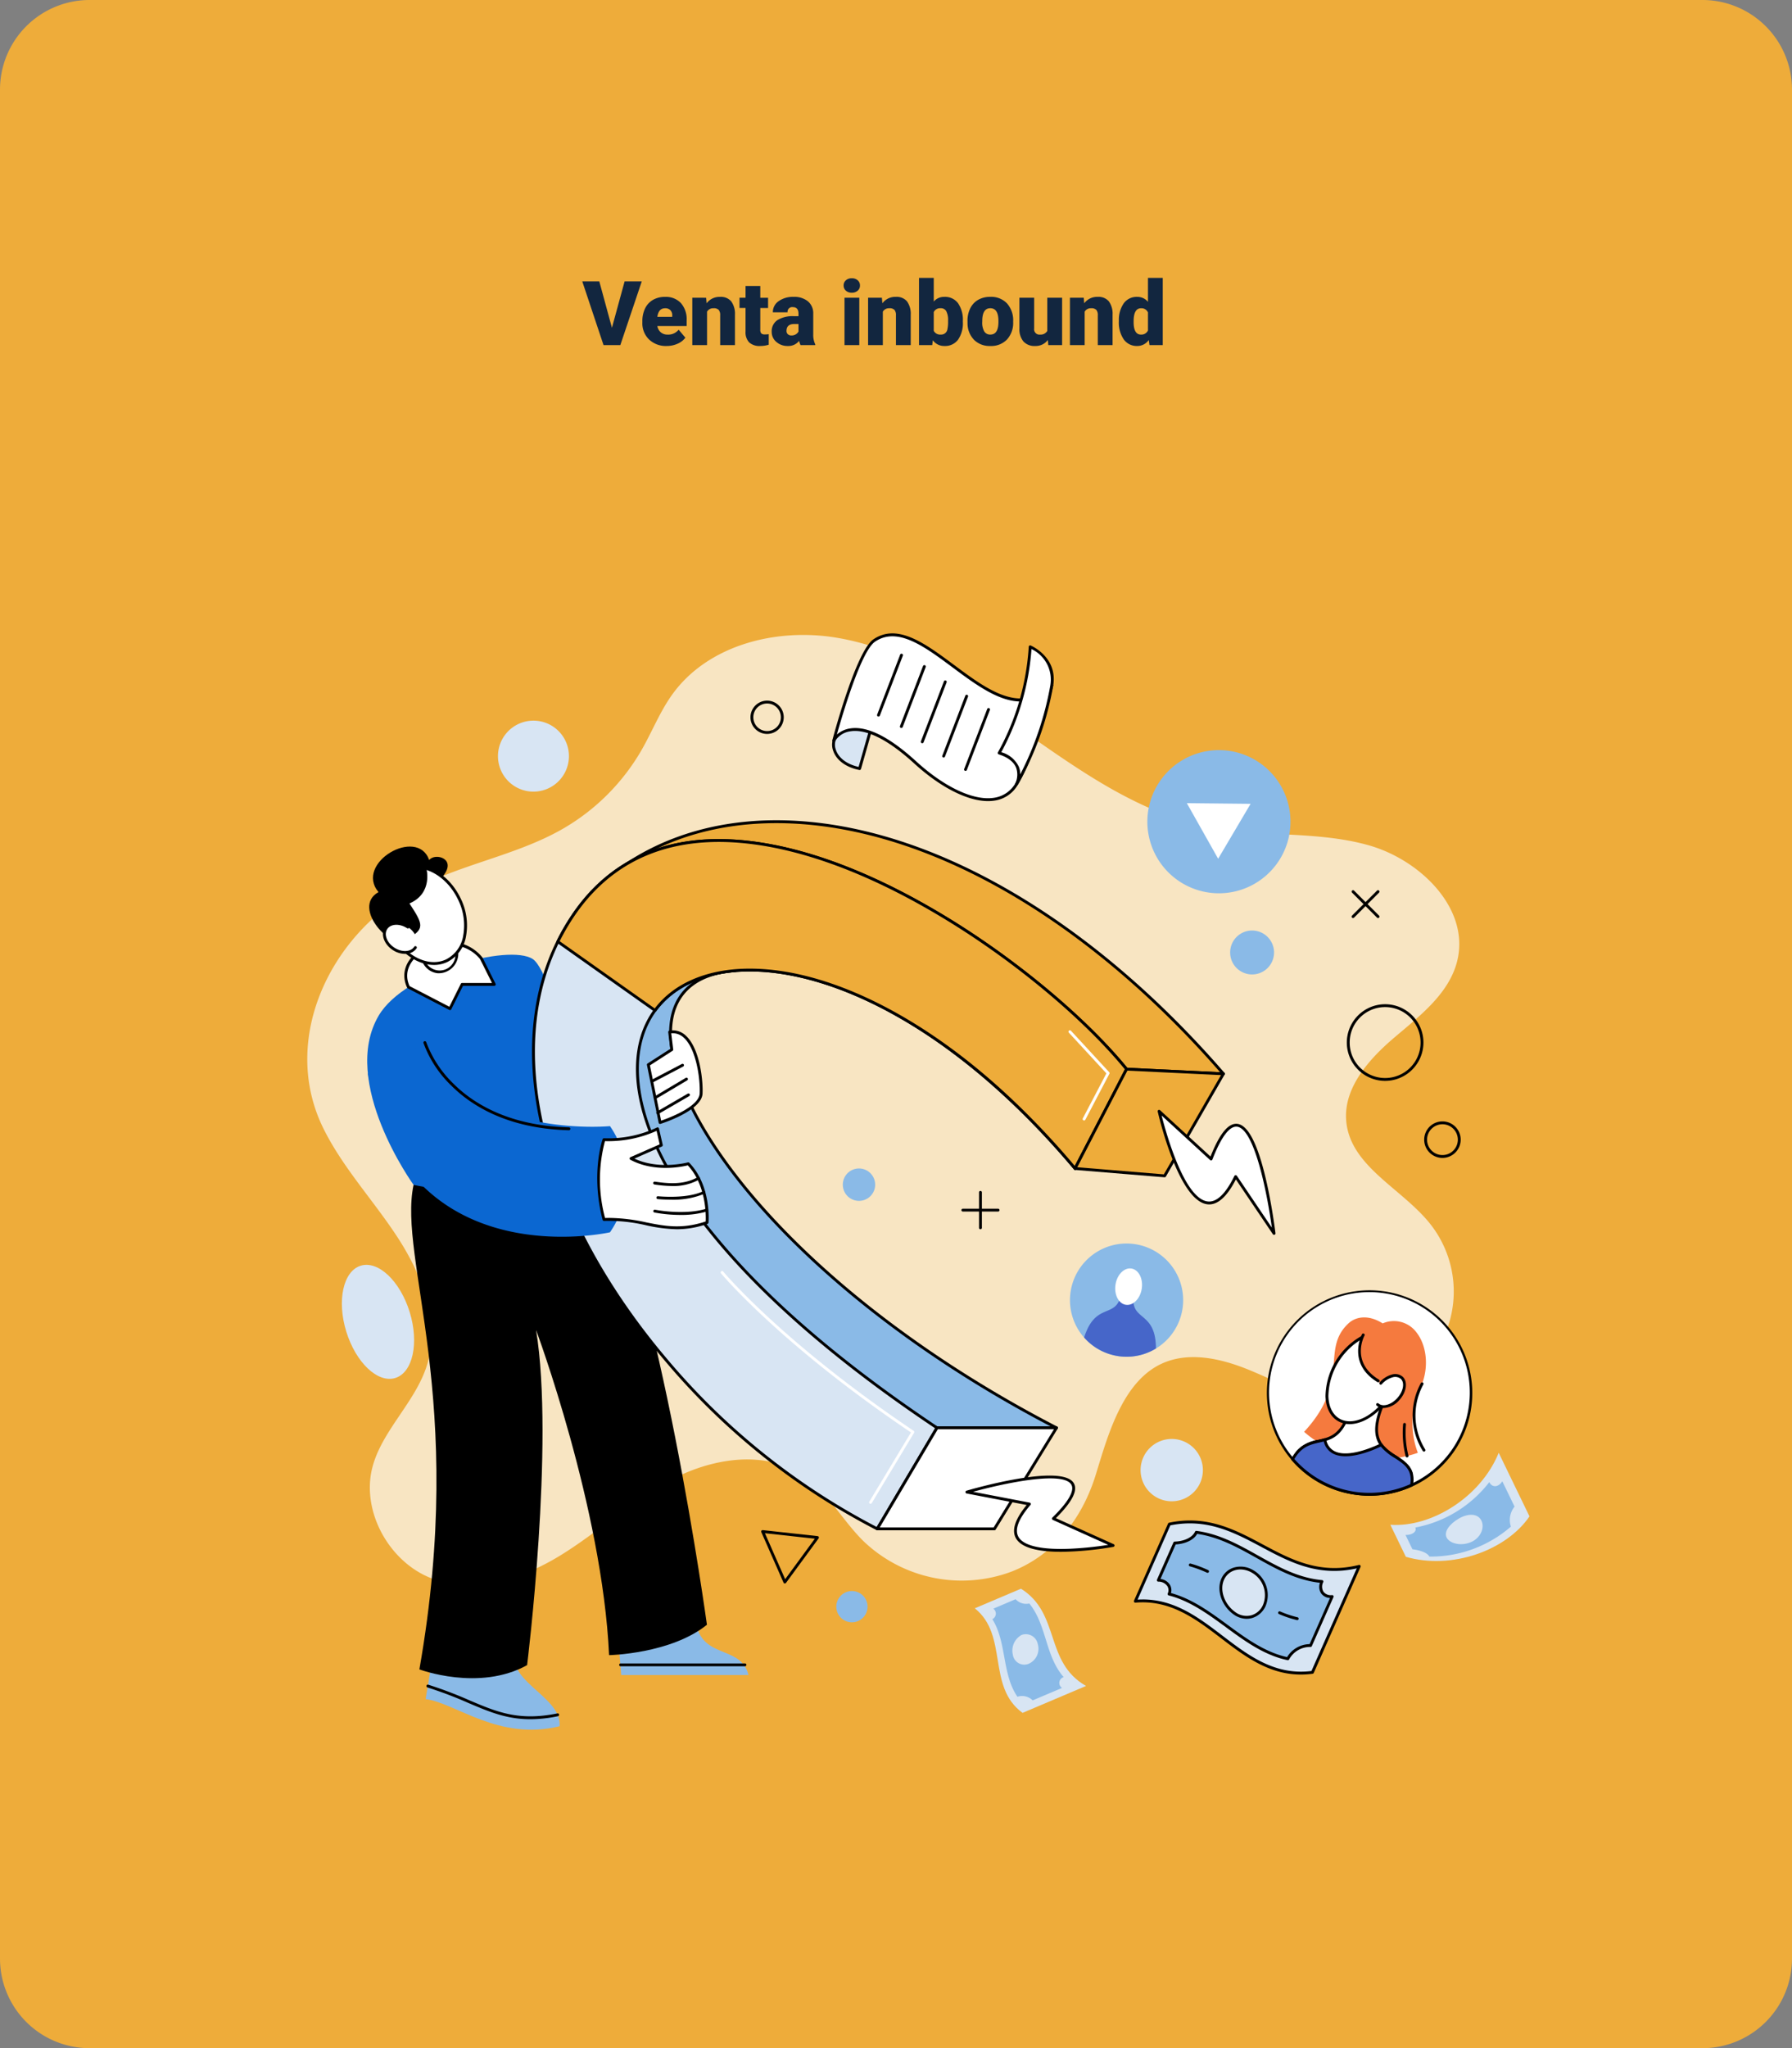 <svg xmlns="http://www.w3.org/2000/svg" xmlns:xlink="http://www.w3.org/1999/xlink" width="400" height="457" viewBox="0 0 400 457">
  <rect x="0" y="0" width="400" height="457" fill="#808080" stroke="none"/>
  <defs>
    <clipPath id="clip-path">
      <rect id="Rectángulo_59043" data-name="Rectángulo 59043" width="272.816" height="245.039" fill="none"/>
    </clipPath>
  </defs>
  <g id="Grupo_181378" data-name="Grupo 181378" transform="translate(-390 -2554)">
    <path id="Trazado_231455" data-name="Trazado 231455" d="M20,0H380a20,20,0,0,1,20,20V437a20,20,0,0,1-20,20H20A20,20,0,0,1,0,437V20A20,20,0,0,1,20,0Z" transform="translate(390 2554)" fill="#eeac3a"/>
    <path id="Trazado_231456" data-name="Trazado 231456" d="M6.592-3.867,9.424-14.219h3.828L8.467,0H4.717L-.029-14.219h3.8ZM18.818.2a5.432,5.432,0,0,1-3.936-1.45,5.008,5.008,0,0,1-1.5-3.774V-5.3a6.489,6.489,0,0,1,.6-2.861,4.395,4.395,0,0,1,1.753-1.919,5.292,5.292,0,0,1,2.734-.679A4.574,4.574,0,0,1,21.982-9.38a5.43,5.43,0,0,1,1.289,3.853v1.279H16.729a2.372,2.372,0,0,0,.771,1.4,2.3,2.3,0,0,0,1.543.508,2.958,2.958,0,0,0,2.441-1.094l1.5,1.777A4.2,4.2,0,0,1,21.245-.308,5.891,5.891,0,0,1,18.818.2Zm-.371-8.418q-1.445,0-1.719,1.914h3.32v-.254a1.63,1.63,0,0,0-.4-1.226A1.593,1.593,0,0,0,18.447-8.223Zm9.17-2.344.107,1.24a3.583,3.583,0,0,1,3.018-1.436,3.015,3.015,0,0,1,2.466.986,4.7,4.7,0,0,1,.845,2.969V0h-3.3V-6.67a1.783,1.783,0,0,0-.322-1.177,1.491,1.491,0,0,0-1.172-.376,1.569,1.569,0,0,0-1.436.762V0H24.531V-10.566Zm12.09-2.627v2.627h1.738v2.285H39.707v4.834a1.234,1.234,0,0,0,.215.83,1.152,1.152,0,0,0,.85.234,4.828,4.828,0,0,0,.82-.059V-.088A6.074,6.074,0,0,1,39.736.2a3.448,3.448,0,0,1-2.51-.8,3.282,3.282,0,0,1-.811-2.432V-8.281H35.068v-2.285h1.348v-2.627ZM48.691,0a3.716,3.716,0,0,1-.312-.947A3.06,3.06,0,0,1,45.84.2a3.749,3.749,0,0,1-2.539-.9,2.875,2.875,0,0,1-1.045-2.271,2.955,2.955,0,0,1,1.27-2.6,6.468,6.468,0,0,1,3.691-.879h1.016v-.559q0-1.462-1.26-1.462A1.03,1.03,0,0,0,45.8-7.319H42.51a2.95,2.95,0,0,1,1.3-2.487,5.479,5.479,0,0,1,3.325-.956,4.8,4.8,0,0,1,3.193.986,3.429,3.429,0,0,1,1.2,2.705v4.678a4.79,4.79,0,0,0,.449,2.227V0ZM46.631-2.148a1.836,1.836,0,0,0,1.021-.264,1.653,1.653,0,0,0,.581-.6V-4.7h-.957q-1.719,0-1.719,1.543a.942.942,0,0,0,.3.728A1.1,1.1,0,0,0,46.631-2.148ZM61.807,0h-3.3V-10.566h3.3Zm-3.5-13.3a1.482,1.482,0,0,1,.508-1.159,1.909,1.909,0,0,1,1.318-.452,1.909,1.909,0,0,1,1.318.452,1.482,1.482,0,0,1,.508,1.159,1.482,1.482,0,0,1-.508,1.159,1.909,1.909,0,0,1-1.318.452,1.909,1.909,0,0,1-1.318-.452A1.482,1.482,0,0,1,58.311-13.3Zm8.545,2.734.107,1.24a3.583,3.583,0,0,1,3.018-1.436,3.015,3.015,0,0,1,2.466.986,4.7,4.7,0,0,1,.845,2.969V0h-3.3V-6.67a1.783,1.783,0,0,0-.322-1.177A1.491,1.491,0,0,0,68.5-8.223a1.569,1.569,0,0,0-1.436.762V0H63.77V-10.566ZM84.922-5.2A6.44,6.44,0,0,1,83.848-1.2,3.6,3.6,0,0,1,80.82.2a3.122,3.122,0,0,1-2.6-1.279L78.086,0H75.137V-15h3.291v5.283A3.013,3.013,0,0,1,80.8-10.762a3.6,3.6,0,0,1,3.047,1.416,6.473,6.473,0,0,1,1.074,3.984Zm-3.3-.21a4.3,4.3,0,0,0-.405-2.169,1.366,1.366,0,0,0-1.245-.648,1.576,1.576,0,0,0-1.543.848v4.192a1.585,1.585,0,0,0,1.563.838,1.4,1.4,0,0,0,1.475-1.131A8.121,8.121,0,0,0,81.621-5.405Zm4.336.024A6.236,6.236,0,0,1,86.572-8.2a4.4,4.4,0,0,1,1.768-1.9,5.323,5.323,0,0,1,2.705-.664,4.858,4.858,0,0,1,3.74,1.47,5.64,5.64,0,0,1,1.367,4v.117A5.472,5.472,0,0,1,94.78-1.255,4.871,4.871,0,0,1,91.064.2a4.927,4.927,0,0,1-3.623-1.353,5.29,5.29,0,0,1-1.475-3.667Zm3.291.205a3.932,3.932,0,0,0,.459,2.148,1.529,1.529,0,0,0,1.357.684q1.758,0,1.8-2.705v-.332q0-2.842-1.816-2.842-1.65,0-1.787,2.451ZM103.9-1.143A3.393,3.393,0,0,1,101.074.2,3.328,3.328,0,0,1,98.442-.815a4.251,4.251,0,0,1-.894-2.905v-6.846h3.291V-3.7a1.183,1.183,0,0,0,1.318,1.357,1.72,1.72,0,0,0,1.611-.811v-7.412h3.311V0h-3.086Zm8.008-9.424.107,1.24a3.583,3.583,0,0,1,3.018-1.436,3.015,3.015,0,0,1,2.466.986,4.7,4.7,0,0,1,.845,2.969V0h-3.3V-6.67a1.783,1.783,0,0,0-.322-1.177,1.491,1.491,0,0,0-1.172-.376,1.569,1.569,0,0,0-1.436.762V0h-3.291V-10.566Zm7.842,5.205a6.455,6.455,0,0,1,1.084-3.955,3.568,3.568,0,0,1,3.027-1.445,3.035,3.035,0,0,1,2.383,1.113V-15h3.3V0h-2.959l-.166-1.133A3.116,3.116,0,0,1,123.838.2,3.562,3.562,0,0,1,120.85-1.25,6.659,6.659,0,0,1,119.746-5.361Zm3.291.205q0,2.813,1.641,2.813a1.62,1.62,0,0,0,1.563-.918V-7.285a1.576,1.576,0,0,0-1.543-.937q-1.523,0-1.65,2.461Z" transform="translate(520 2631)" fill="#12263f"/>
    <g id="Grupo_180193" data-name="Grupo 180193" transform="translate(458.589 2694.9)">
      <g id="Grupo_180192" data-name="Grupo 180192" clip-path="url(#clip-path)">
        <path id="Trazado_230689" data-name="Trazado 230689" d="M23.024,59.625C4.839,69.853-6.125,93.044,3.666,112.675c4.342,8.706,11.112,15.933,16.433,24.077s9.27,18.053,6.927,27.494c-2.374,9.569-11.862,16.585-12.946,26.372-1.022,9.227,5.041,19,13.663,22.3,9.452,3.616,20.212.147,28.83-5.158s16.095-12.407,25.086-17.053,20.5-6.432,28.91-.8c5.534,3.707,8.776,9.942,13.5,14.636a31.736,31.736,0,0,0,33.118,6.88c9.6-3.749,15.833-11.977,18.8-21.577,2.639-8.547,5.87-20.7,14.68-24.8,6.073-2.825,13.268-1.192,19.471,1.335s12.211,5.94,18.869,6.668A24.268,24.268,0,0,0,250.7,133.9c-6.224-7.891-17.7-12.757-18.767-22.751-.8-7.484,4.935-13.978,10.668-18.855s12.278-9.826,14.082-17.133c2.878-11.66-8.239-22.566-19.8-25.816s-23.959-1.729-35.737-4.079C170.433,39.138,149,8.172,118.111,3.035,104.667.8,89.4,4.657,81.453,15.731c-2.728,3.8-4.458,8.217-6.781,12.281A47.93,47.93,0,0,1,56.958,45.729c-10.627,6.078-23.263,7.895-33.934,13.9" transform="translate(0 -1.653)" fill="#f8e5c2"/>
        <path id="Trazado_230691" data-name="Trazado 230691" d="M382.287,379.556a3.612,3.612,0,1,0-3.612,3.612,3.612,3.612,0,0,0,3.612-3.612" transform="translate(-255.526 -256.126)" fill="#8abae7"/>
        <path id="Trazado_230692" data-name="Trazado 230692" d="M736.609,278.055a8.551,8.551,0,1,1,8.551-8.551,8.561,8.561,0,0,1-8.551,8.551m0-16.465a7.914,7.914,0,1,0,7.914,7.914,7.923,7.923,0,0,0-7.914-7.914" transform="translate(-496.017 -177.784)"/>
        <path id="Trazado_230693" data-name="Trazado 230693" d="M377.491,675.253A3.488,3.488,0,1,0,374,678.742a3.488,3.488,0,0,0,3.488-3.488" transform="translate(-252.427 -457.665)" fill="#8abae7"/>
        <path id="Trazado_230694" data-name="Trazado 230694" d="M597.517,572.246a6.955,6.955,0,1,0-6.955,6.956,6.955,6.955,0,0,0,6.955-6.956" transform="translate(-397.603 -385.125)" fill="#d8e5f3"/>
        <path id="Trazado_230695" data-name="Trazado 230695" d="M786.322,351.131a4.073,4.073,0,1,1,4.073-4.073,4.078,4.078,0,0,1-4.073,4.073m0-7.509a3.436,3.436,0,1,0,3.436,3.436,3.44,3.44,0,0,0-3.436-3.436" transform="translate(-532.936 -233.671)"/>
        <path id="Trazado_230696" data-name="Trazado 230696" d="M656.13,214.247a4.9,4.9,0,1,0-4.9,4.9,4.9,4.9,0,0,0,4.9-4.9" transform="translate(-440.333 -142.624)" fill="#8abae7"/>
        <path id="Trazado_230697" data-name="Trazado 230697" d="M314.11,55.844a3.713,3.713,0,1,1,3.713-3.713,3.717,3.717,0,0,1-3.713,3.713m0-6.788a3.075,3.075,0,1,0,3.075,3.075,3.079,3.079,0,0,0-3.075-3.075" transform="translate(-211.47 -32.987)"/>
        <path id="Trazado_230698" data-name="Trazado 230698" d="M149.4,70.335a7.92,7.92,0,1,0-7.921,7.921,7.921,7.921,0,0,0,7.921-7.921" transform="translate(-90.995 -42.522)" fill="#d8e5f3"/>
        <path id="Trazado_230699" data-name="Trazado 230699" d="M39.367,453.951c2.13,6.919.688,13.5-3.22,14.706s-8.8-3.429-10.935-10.348-.688-13.5,3.221-14.706,8.8,3.429,10.935,10.348" transform="translate(-16.506 -302.092)" fill="#d8e5f3"/>
        <path id="Trazado_230700" data-name="Trazado 230700" d="M470.791,400.245a.319.319,0,0,1-.319-.319v-7.895a.319.319,0,1,1,.637,0v7.895a.319.319,0,0,1-.319.319" transform="translate(-320.527 -266.869)"/>
        <path id="Trazado_230701" data-name="Trazado 230701" d="M466.3,404.736h-7.895a.319.319,0,0,1,0-.637H466.3a.319.319,0,0,1,0,.637" transform="translate(-312.089 -275.308)"/>
        <path id="Trazado_230702" data-name="Trazado 230702" d="M731.728,187.327a.319.319,0,0,1-.225-.544l5.582-5.582a.319.319,0,0,1,.451.451l-5.582,5.582a.318.318,0,0,1-.225.094" transform="translate(-498.3 -123.386)"/>
        <path id="Trazado_230703" data-name="Trazado 230703" d="M737.31,187.327a.318.318,0,0,1-.225-.094l-5.582-5.582a.319.319,0,0,1,.451-.451l5.582,5.582a.319.319,0,0,1-.225.544" transform="translate(-498.3 -123.386)"/>
        <path id="Trazado_230704" data-name="Trazado 230704" d="M323.183,641.012l-.035,0a.319.319,0,0,1-.257-.188l-4.96-11.272a.319.319,0,0,1,.326-.445l12.241,1.34a.319.319,0,0,1,.222.505l-7.281,9.931a.319.319,0,0,1-.257.13M318.737,629.8l4.516,10.261,6.629-9.041Z" transform="translate(-216.584 -428.6)"/>
        <path id="Trazado_230705" data-name="Trazado 230705" d="M235.474,693.126c1.26,8.526,10.08,5.124,11.76,11.928H218.821l-.483-5.964s5.04-6.132,17.136-5.964" transform="translate(-148.751 -472.216)" fill="#8abae7"/>
        <path id="Trazado_230706" data-name="Trazado 230706" d="M102.694,715.8c-.906,6.533,10.583,9.744,10.08,16.128-13.607,3.36-23.183-5.208-29.9-6.048l1.68-10.08Z" transform="translate(-56.458 -487.665)" fill="#8abae7"/>
        <path id="Trazado_230707" data-name="Trazado 230707" d="M73.294,369.72c-3.528,16.632,11.97,47.459,1.3,108.11,0,0,13.314,5.006,24.045-.948,0,0,6.153-49.454,2-74.78,0,0,14.784,39.669,16.3,72.554,0,0,13.776-.273,21.839-6.783,0,0-10.542-76.733-24.905-103.57,0,0-16.884-9.2-40.571,5.418" transform="translate(-49.57 -246.249)"/>
        <path id="Trazado_230708" data-name="Trazado 230708" d="M44.557,239.844c-8.82,14.868,7.762,37.8,7.762,37.8s28.1,6.3,40.571-5.418c0,0-8.694-41.58-13.986-44.981s-28.471,2.694-34.347,12.6" transform="translate(-28.595 -154.172)" fill="#0b67d1"/>
        <path id="Trazado_230709" data-name="Trazado 230709" d="M246.491,723.089H218.7a.319.319,0,0,1,0-.637h27.793a.319.319,0,0,1,0,.637" transform="translate(-148.779 -492.197)"/>
        <path id="Trazado_230710" data-name="Trazado 230710" d="M106.605,745c-5.3,0-9.22-1.667-13.869-3.643a89.546,89.546,0,0,0-9.117-3.453.319.319,0,0,1,.187-.609,90.135,90.135,0,0,1,9.18,3.476c6.173,2.623,11.048,4.695,19.64,2.935a.319.319,0,1,1,.128.624,30.5,30.5,0,0,1-6.148.67" transform="translate(-56.815 -502.3)"/>
        <path id="Trazado_230711" data-name="Trazado 230711" d="M69.569,228.011c-3.648-7.727,10.2-13.9,16.253-6.433l2.905,5.825H81.545l-2.708,5.418Z" transform="translate(-46.986 -148.66)" fill="#fff"/>
        <path id="Trazado_230712" data-name="Trazado 230712" d="M78.159,232.459a.318.318,0,0,1-.147-.036l-9.268-4.81a.321.321,0,0,1-.142-.147c-1.481-3.138-.316-6.4,3.04-8.508a11.75,11.75,0,0,1,6.993-1.72A9.419,9.419,0,0,1,85.39,220.7a.309.309,0,0,1,.038.059l2.905,5.825a.319.319,0,0,1-.285.461H81.063l-2.62,5.242a.319.319,0,0,1-.285.176M69.134,227.1l8.884,4.611,2.563-5.129a.319.319,0,0,1,.285-.176h6.667l-2.659-5.333c-3.273-4-9.12-3.945-12.892-1.573-2.376,1.494-4.357,4.269-2.848,7.6" transform="translate(-46.307 -147.98)"/>
        <path id="Trazado_230713" data-name="Trazado 230713" d="M86.433,218.151a4.315,4.315,0,1,1-4.285-3.809,4.068,4.068,0,0,1,4.285,3.809" transform="translate(-53.046 -146.029)" fill="#fff"/>
        <path id="Trazado_230714" data-name="Trazado 230714" d="M81.466,221.6a4.153,4.153,0,1,1,4.6-4.128,4.391,4.391,0,0,1-4.6,4.128m0-7.618a3.519,3.519,0,1,0,3.967,3.491,3.756,3.756,0,0,0-3.967-3.491" transform="translate(-52.365 -145.347)"/>
        <path id="Trazado_230715" data-name="Trazado 230715" d="M70.655,171.859c2.709,5.595,1.486,11.786-2.731,13.828s-9.832-.839-12.541-6.434-1.486-11.786,2.731-13.828,9.832.839,12.541,6.434" transform="translate(-36.75 -112.255)" fill="#fff"/>
        <path id="Trazado_230716" data-name="Trazado 230716" d="M64.355,185.984c-3.738,0-7.757-2.782-9.928-7.266-2.781-5.744-1.49-12.139,2.879-14.254s10.186.837,12.967,6.582a13.574,13.574,0,0,1,1.258,8.447,7.861,7.861,0,0,1-4.137,5.807,6.923,6.923,0,0,1-3.039.685m-4-21.57a6.318,6.318,0,0,0-2.774.624C53.531,167,52.372,173.013,55,178.44s8.062,8.248,12.116,6.286A7.241,7.241,0,0,0,70.9,179.37a12.933,12.933,0,0,0-1.206-8.046c-2.061-4.257-5.849-6.91-9.342-6.91" transform="translate(-36.081 -111.581)"/>
        <path id="Trazado_230717" data-name="Trazado 230717" d="M51.756,171.255c4.086-2.258,3.76-3.221.609-7.994,5.327-2.3,3.777-7.815,3.777-7.815l3.543,1.917c3.514-4.107-1.6-5.5-2.914-3.794-2.665-7.529-16.758.694-11.311,7.157-6.237,3.44,3.279,13.551,6.3,10.531" transform="translate(-29.557 -102.577)"/>
        <path id="Trazado_230718" data-name="Trazado 230718" d="M59.235,205.178c1.813,1.18,2.571,3.229,1.694,4.576s-3.058,1.483-4.871.3-2.571-3.229-1.694-4.576,3.058-1.483,4.871-.3" transform="translate(-36.789 -139.238)" fill="#fff"/>
        <path id="Trazado_230719" data-name="Trazado 230719" d="M57.933,210.5a5.053,5.053,0,0,1-2.723-.85c-1.957-1.274-2.759-3.525-1.787-5.018s3.354-1.671,5.311-.4a.319.319,0,1,1-.348.534c-1.663-1.082-3.65-.988-4.43.21s-.062,3.053,1.6,4.136,3.65.988,4.43-.21a.319.319,0,0,1,.534.348,2.985,2.985,0,0,1-2.589,1.247" transform="translate(-36.115 -138.566)"/>
        <path id="Trazado_230720" data-name="Trazado 230720" d="M289.5,319.332c-77.5-40.014-106.223-99.673-71.723-102.011l-16.433-9.41L179.462,243.9l40.361,55.423,43.005,20.007Z" transform="translate(-122.265 -141.647)" fill="#8abae7"/>
        <path id="Trazado_230721" data-name="Trazado 230721" d="M288.824,318.969H262.147a.32.32,0,0,1-.134-.03l-43.005-20.007a.321.321,0,0,1-.123-.1l-40.361-55.423a.319.319,0,0,1-.015-.353l21.886-35.991a.319.319,0,0,1,.431-.111l16.433,9.41a.319.319,0,0,1-.137.595c-7.76.526-12.529,4.022-13.792,10.11-2.03,9.787,5.142,25.238,19.185,41.331,16.034,18.375,39.635,36.121,66.455,49.968a.319.319,0,0,1-.146.6m-26.606-.637h25.3c-26.409-13.794-49.629-31.344-65.483-49.513-14.173-16.242-21.4-31.9-19.329-41.879,1.27-6.124,5.878-9.75,13.352-10.53l-15.279-8.749L179.164,243.2l40.187,55.185Z" transform="translate(-121.585 -140.965)"/>
        <path id="Trazado_230722" data-name="Trazado 230722" d="M340.008,189.412c-50.364-58.068-110.157-70.487-141.1-40.452l63.83,10.7,55.654,28.721Z" transform="translate(-135.513 -90.722)" fill="#eeac3a"/>
        <path id="Trazado_230723" data-name="Trazado 230723" d="M339.327,189.047h-.015l-21.618-1.035a.32.32,0,0,1-.131-.035l-55.609-28.7-63.78-10.687a.319.319,0,0,1-.169-.543c11.451-11.115,26.953-16.587,44.825-15.817,31.63,1.358,66.89,21.875,96.739,56.289a.319.319,0,0,1-.241.527m-21.533-1.668,20.8,1c-29.629-33.943-64.512-54.164-95.8-55.507-17.458-.75-32.62,4.5-43.9,15.2l63.2,10.59a.322.322,0,0,1,.093.031Z" transform="translate(-134.832 -90.038)"/>
        <path id="Trazado_230724" data-name="Trazado 230724" d="M248.488,277.375c-128.785-86.009-45.113-148.1,30.817-57.867l11.5-22.163c-23.457-28.721-95.209-76.811-123.726-34.036-27.206,40.81,13.569,109.008,68.072,136.6Z" transform="translate(-107.926 -99.691)" fill="#d8e5f3"/>
        <path id="Trazado_230725" data-name="Trazado 230725" d="M234.473,299.554a.317.317,0,0,1-.144-.034A154.069,154.069,0,0,1,187.2,261.889c-13.351-15.712-22.718-32.8-27.088-49.429-5.054-19.226-2.972-36.517,6.02-50.005,7.125-10.688,17.393-16.43,30.517-17.066,10.406-.5,28.018,2.04,52.851,17.024,15.879,9.581,31.539,22.629,40.869,34.053a.319.319,0,0,1,.036.348l-11.5,22.163a.318.318,0,0,1-.527.059c-14.248-16.933-29.958-29.8-45.431-37.2-13.477-6.449-26.281-8.511-36.052-5.806-8.556,2.369-14,8.209-15.321,16.447-1.113,6.924.156,18.744,12.52,35.737,11.486,15.786,29.617,32.009,53.888,48.219a.318.318,0,0,1,.1.427L234.747,299.4a.317.317,0,0,1-.274.156M199.091,145.968q-1.263,0-2.408.057c-12.911.626-23.01,6.272-30.018,16.783-8.888,13.332-10.939,30.445-5.933,49.489,4.346,16.533,13.668,33.539,26.958,49.179a153.517,153.517,0,0,0,46.661,37.34l13.032-22.022c-24.209-16.2-42.307-32.413-53.8-48.206C183.7,215,179.327,202.475,180.951,192.374c1.366-8.5,6.97-14.521,15.78-16.96,9.919-2.746,22.881-.67,36.5,5.846,15.443,7.389,31.111,20.178,45.337,37l11.182-21.554c-9.3-11.332-24.827-24.249-40.572-33.749-22.868-13.8-39.55-16.99-50.083-16.99" transform="translate(-107.249 -99.012)"/>
        <path id="Trazado_230726" data-name="Trazado 230726" d="M322.955,499.635a.319.319,0,0,1-.273-.483l9.293-15.433c-29.168-19.66-42.282-35.355-42.412-35.512a.319.319,0,0,1,.491-.406c.129.157,13.268,15.876,42.527,35.558a.318.318,0,0,1,.095.429l-9.449,15.692a.318.318,0,0,1-.273.154" transform="translate(-197.226 -305.003)" fill="#fff"/>
        <path id="Trazado_230727" data-name="Trazado 230727" d="M178.709,163.31a49.865,49.865,0,0,0-3.222,5.589l21.691,15.342,0,0c12.722-17.383,54.281-11.644,93.753,35.265l11.5-22.163c-23.457-28.721-95.209-76.811-123.726-34.036" transform="translate(-119.557 -99.691)" fill="#eeac3a"/>
        <path id="Trazado_230728" data-name="Trazado 230728" d="M290.254,219.149a.319.319,0,0,1-.244-.113c-12.658-15.043-26.077-26.59-39.883-34.319-12.081-6.763-23.786-10.154-33.859-9.817-8.617.292-15.546,3.436-19.51,8.854a.318.318,0,0,1-.436.076l-21.7-15.349a.319.319,0,0,1-.1-.4,50.409,50.409,0,0,1,3.242-5.624c7.125-10.688,17.393-16.43,30.517-17.066,10.4-.5,28.018,2.04,52.851,17.024,15.879,9.58,31.539,22.629,40.87,34.053a.319.319,0,0,1,.036.348l-11.5,22.163a.319.319,0,0,1-.248.17l-.035,0M217.66,174.24c9.859,0,21.155,3.414,32.779,9.922,13.762,7.7,27.134,19.175,39.752,34.1l11.183-21.554c-9.3-11.332-24.827-24.248-40.572-33.748-24.7-14.9-42.177-17.434-52.491-16.933-12.911.626-23.01,6.272-30.018,16.782a49.79,49.79,0,0,0-3.08,5.309l21.219,15.008c4.11-5.424,11.133-8.569,19.816-8.863q.7-.024,1.413-.024" transform="translate(-118.875 -99.013)"/>
        <path id="Trazado_230729" data-name="Trazado 230729" d="M536.63,299.347a.319.319,0,0,1-.282-.467l5.261-10.046-8.363-9.063a.319.319,0,1,1,.468-.432l8.516,9.228a.319.319,0,0,1,.048.364l-5.365,10.245a.319.319,0,0,1-.283.171" transform="translate(-363.236 -190.24)" fill="#fff"/>
        <path id="Trazado_230730" data-name="Trazado 230730" d="M412.519,557.508H439.2L425.34,580.047h-26.16Z" transform="translate(-271.957 -379.823)" fill="#fff"/>
        <path id="Trazado_230731" data-name="Trazado 230731" d="M424.66,579.685H398.5a.319.319,0,0,1-.274-.481l13.339-22.539a.318.318,0,0,1,.274-.156h26.677a.319.319,0,0,1,.271.486l-13.856,22.539a.319.319,0,0,1-.272.152m-25.6-.637h25.422l13.464-21.9H412.02Z" transform="translate(-271.276 -379.143)"/>
        <path id="Trazado_230732" data-name="Trazado 230732" d="M494.6,607.173s-31.6,5.766-18.7-9.253l-13.947-2.669s36.313-10.674,19.308,5.919Z" transform="translate(-314.726 -403.235)" fill="#fff"/>
        <path id="Trazado_230733" data-name="Trazado 230733" d="M482.335,607.949c-4.437,0-8.751-.66-10.095-3-1.023-1.784-.219-4.289,2.389-7.449l-13.413-2.567a.319.319,0,0,1-.03-.619c.869-.255,21.306-6.2,23.954-1.677.949,1.623-.359,4.177-4,7.8l12.91,5.812a.319.319,0,0,1-.074.6,73.7,73.7,0,0,1-11.64,1.1m-19.68-13.393,12.628,2.417a.318.318,0,0,1,.182.521c-2.692,3.132-3.591,5.533-2.672,7.135,1.137,1.983,5.115,2.895,11.506,2.636a78.438,78.438,0,0,0,8.527-.868l-12.373-5.57a.319.319,0,0,1-.092-.519c4.488-4.379,4.777-6.415,4.228-7.352-1.857-3.173-15.426-.194-21.935,1.6" transform="translate(-314.044 -402.6)"/>
        <path id="Trazado_230734" data-name="Trazado 230734" d="M537.722,328.569l20,1.646,13.12-22.774-21.617-1.035Z" transform="translate(-366.343 -208.75)" fill="#eeac3a"/>
        <path id="Trazado_230735" data-name="Trazado 230735" d="M557.037,329.851h-.026l-20-1.646a.319.319,0,0,1-.257-.464l11.5-22.163a.322.322,0,0,1,.3-.172l21.617,1.035a.319.319,0,0,1,.261.478l-13.12,22.773a.318.318,0,0,1-.276.16m-19.493-2.243,19.318,1.59,12.758-22.146-20.892-1Z" transform="translate(-365.662 -208.069)"/>
        <path id="Trazado_230736" data-name="Trazado 230736" d="M596.592,335.876s7.7,33.734,17.094,14.582l8.561,12.676s-4.843-40.48-14.054-16.6Z" transform="translate(-406.451 -228.828)" fill="#fff"/>
        <path id="Trazado_230737" data-name="Trazado 230737" d="M621.566,362.771a.318.318,0,0,1-.264-.14l-8.257-12.224c-2.023,3.939-4.157,5.807-6.355,5.55-6.465-.751-10.9-19.876-11.09-20.69a.318.318,0,0,1,.526-.305L607.385,345.3c2.043-5.154,4.014-7.542,6.013-7.29,2.387.3,4.54,4.525,6.4,12.561,1.365,5.9,2.077,11.784,2.084,11.843a.319.319,0,0,1-.205.336.315.315,0,0,1-.111.02M613,349.458a.319.319,0,0,1,.264.14l7.811,11.564c-.974-7.173-3.8-22.024-7.76-22.52-1.676-.209-3.581,2.322-5.51,7.321a.318.318,0,0,1-.513.12l-10.825-9.941c1.023,4.019,5.079,18.575,10.292,19.18,1.987.23,3.992-1.683,5.955-5.687a.32.32,0,0,1,.265-.177H613" transform="translate(-405.769 -228.147)"/>
        <path id="Trazado_230738" data-name="Trazado 230738" d="M238.864,287.579l2.618,12.9s8.975-2.8,9.162-6.45-1.144-14.669-7.023-13.739l.478,3.922Z" transform="translate(-162.735 -190.921)" fill="#fff"/>
        <path id="Trazado_230739" data-name="Trazado 230739" d="M240.8,300.119a.32.32,0,0,1-.312-.255l-2.618-12.9a.319.319,0,0,1,.14-.332l5.067-3.257-.454-3.724a.319.319,0,0,1,.267-.353,4.233,4.233,0,0,1,3.637,1.1c3.16,2.843,3.9,10.1,3.753,12.97-.2,3.823-9.01,6.621-9.385,6.739a.324.324,0,0,1-.095.014m-2.262-13.07,2.5,12.336a32.751,32.751,0,0,0,4.132-1.73c2.854-1.457,4.4-2.952,4.471-4.321.159-3.092-.718-9.922-3.543-12.463a3.615,3.615,0,0,0-2.806-.981l.44,3.606a.32.32,0,0,1-.144.307Z" transform="translate(-162.054 -190.241)"/>
        <path id="Trazado_230740" data-name="Trazado 230740" d="M244.729,328.031a.319.319,0,0,1-.16-.594l6.888-4a.319.319,0,0,1,.32.551l-6.888,4a.317.317,0,0,1-.16.043" transform="translate(-166.514 -220.326)"/>
        <path id="Trazado_230741" data-name="Trazado 230741" d="M242.883,317.155a.319.319,0,0,1-.163-.593l7.033-4.174a.319.319,0,0,1,.325.548l-7.033,4.174a.317.317,0,0,1-.162.045" transform="translate(-165.256 -212.795)"/>
        <path id="Trazado_230742" data-name="Trazado 230742" d="M241.039,306.824a.319.319,0,0,1-.148-.6l6.72-3.523a.319.319,0,0,1,.3.564l-6.721,3.523a.32.32,0,0,1-.148.036" transform="translate(-163.999 -206.201)"/>
        <path id="Trazado_230743" data-name="Trazado 230743" d="M55.151,287.783c9.576,21.666,41.327,18.648,41.327,18.648a20.89,20.89,0,0,1,0,23.688s-45.6,10.318-54.048-35.413Z" transform="translate(-28.908 -196.063)" fill="#0b67d1"/>
        <path id="Trazado_230744" data-name="Trazado 230744" d="M113.827,306.666h-.008c-13.82-.345-21.906-5.609-26.257-9.964a25.187,25.187,0,0,1-6.206-9.507.319.319,0,0,1,.61-.185,25.069,25.069,0,0,0,6.072,9.266c4.267,4.262,12.206,9.414,25.8,9.753a.319.319,0,0,1-.008.637" transform="translate(-55.418 -195.382)"/>
        <path id="Trazado_230745" data-name="Trazado 230745" d="M205.242,350.588s-2.688,7.4,0,17.813c9.239-.42,13.775,3.853,23.016.672,0,0,.672-8.064-4.2-13.1,0,0-6.981,1.932-12.768-1.176l6.758-2.967-.835-3.659a25.479,25.479,0,0,1-11.971,2.421" transform="translate(-139.015 -237.202)" fill="#fff"/>
        <path id="Trazado_230746" data-name="Trazado 230746" d="M220.843,369.895a34.269,34.269,0,0,1-6.861-.884,36.573,36.573,0,0,0-9.387-.972.322.322,0,0,1-.323-.239c-2.681-10.391-.018-17.926.009-18a.317.317,0,0,1,.316-.209A25.4,25.4,0,0,0,216.4,347.2a.319.319,0,0,1,.459.211l.834,3.659a.319.319,0,0,1-.182.363l-6.138,2.7c5.481,2.58,11.869.867,11.935.849a.316.316,0,0,1,.314.085c4.916,5.085,4.316,13.017,4.289,13.352a.318.318,0,0,1-.214.275,20.647,20.647,0,0,1-6.857,1.2m-14.962-2.523a40.005,40.005,0,0,1,8.226,1.013c4.031.8,7.842,1.563,13.184-.226.058-1.269.159-8.079-4-12.516-1.178.292-7.443,1.636-12.817-1.251a.319.319,0,0,1,.023-.573l6.516-2.862-.687-3.012a26.344,26.344,0,0,1-11.522,2.29,33.081,33.081,0,0,0,.018,17.155q.539-.02,1.056-.019" transform="translate(-138.353 -236.521)"/>
        <path id="Trazado_230747" data-name="Trazado 230747" d="M246.565,383.862a27.908,27.908,0,0,1-3.954-.339.319.319,0,1,1,.089-.631c2.372.333,6.342.89,9.558-1.022a.319.319,0,1,1,.326.548,11.707,11.707,0,0,1-6.019,1.444" transform="translate(-165.101 -260.133)"/>
        <path id="Trazado_230748" data-name="Trazado 230748" d="M248.413,405.436a32.091,32.091,0,0,1-5.828-.54.319.319,0,0,1,.127-.625c.065.013,6.548,1.3,11.49-.237a.319.319,0,0,1,.19.609,20.509,20.509,0,0,1-5.979.793" transform="translate(-165.096 -275.254)"/>
        <path id="Trazado_230749" data-name="Trazado 230749" d="M247.682,393.647c-1.616,0-2.8-.121-2.912-.133a.319.319,0,0,1,.067-.634c.064.007,6.49.663,10.107-1.133a.319.319,0,1,1,.283.571,18.22,18.22,0,0,1-7.546,1.329" transform="translate(-166.564 -266.869)"/>
        <path id="Trazado_230750" data-name="Trazado 230750" d="M618.239,91.167a15.973,15.973,0,1,0-6.071,21.759,15.973,15.973,0,0,0,6.071-21.759" transform="translate(-400.834 -56.57)" fill="#8abae7"/>
        <path id="Trazado_230751" data-name="Trazado 230751" d="M630.243,120.34l-14.232-.147,6.988,12.4Z" transform="translate(-419.681 -81.886)" fill="#fff"/>
        <path id="Trazado_230752" data-name="Trazado 230752" d="M717.676,488.472a22.714,22.714,0,1,0-26.57,18.051,22.714,22.714,0,0,0,26.57-18.051" transform="translate(-458.266 -314.41)" fill="#fff"/>
        <path id="Trazado_230753" data-name="Trazado 230753" d="M694.726,506.574a23.29,23.29,0,0,1-4.368-.415,22.922,22.922,0,1,1,4.368.415m-.057-45.437a22.406,22.406,0,1,0,4.209.4,22.432,22.432,0,0,0-4.209-.4" transform="translate(-457.579 -313.733)"/>
        <path id="Trazado_230754" data-name="Trazado 230754" d="M715.668,481.542a6.291,6.291,0,0,1,7.64,2.139c2.267,2.987,2.8,8.061.68,12.47a18.422,18.422,0,0,0-.47,14.258s-13.729,5.49-25.391-4.671c10.557-11.36,3.508-18.374,9.99-24.272,1.389-1.264,4.137-2.074,7.552.076" transform="translate(-475.624 -327.16)" fill="#f57a3e"/>
        <path id="Trazado_230755" data-name="Trazado 230755" d="M718.886,543.567c-1.5-6.023-14.333-3.062-3.461-21.295l-9-.41c-1.982,18.9-8.475,11.517-13.027,16.84Z" transform="translate(-472.405 -355.538)" fill="#fff"/>
        <path id="Trazado_230756" data-name="Trazado 230756" d="M718.2,543.2a.353.353,0,0,1-.06-.005l-25.485-4.866a.319.319,0,0,1-.182-.52,8.2,8.2,0,0,1,5-2.6c3.413-.785,6.636-1.527,7.95-14.061a.318.318,0,0,1,.331-.285l9,.41a.319.319,0,0,1,.259.482c-7.358,12.341-3.74,14.693-.24,16.967,1.593,1.035,3.241,2.106,3.736,4.087a.319.319,0,0,1-.31.4m-24.861-5.39,24.395,4.658c-.567-1.436-1.9-2.3-3.308-3.217-3.535-2.3-7.536-4.9-.23-17.37l-8.169-.373c-1.385,12.7-4.956,13.522-8.41,14.317a7.958,7.958,0,0,0-4.278,1.985" transform="translate(-471.723 -354.856)"/>
        <path id="Trazado_230757" data-name="Trazado 230757" d="M728.221,504.924c-3.064,5.139-8.219,7.713-11.513,5.748s-3.481-7.722-.418-12.862,8.219-7.713,11.513-5.748,3.482,7.723.418,12.862" transform="translate(-486.513 -334.787)" fill="#fff"/>
        <path id="Trazado_230758" data-name="Trazado 230758" d="M718.5,510.956a5.082,5.082,0,0,1-2.636-.7c-1.69-1.007-2.666-2.962-2.749-5.5a15.756,15.756,0,0,1,8.022-13.455c2.275-1.136,4.458-1.207,6.149-.2,3.44,2.051,3.677,8.017.528,13.3-2.422,4.063-6.155,6.556-9.314,6.556m6.125-19.924a7.242,7.242,0,0,0-3.2.838,15.126,15.126,0,0,0-7.669,12.864c.075,2.317.941,4.084,2.438,4.977,3.138,1.871,8.107-.658,11.076-5.638s2.831-10.554-.307-12.425a4.5,4.5,0,0,0-2.334-.616m2.915,13.2h0Z" transform="translate(-485.832 -334.099)"/>
        <path id="Trazado_230759" data-name="Trazado 230759" d="M746.282,491.4c1.679,3.237,1.04,6.9-1.427,8.178s-5.828-.307-7.507-3.544-1.04-6.9,1.427-8.178,5.828.307,7.507,3.544" transform="translate(-501.707 -332.068)" fill="#f57a3e"/>
        <path id="Trazado_230760" data-name="Trazado 230760" d="M752.862,526.125c-1.486,1.651-3.568,2.2-4.652,1.225s-.757-3.1.729-4.755,3.569-2.2,4.652-1.225.757,3.1-.729,4.755" transform="translate(-509.311 -354.874)" fill="#fff"/>
        <path id="Trazado_230761" data-name="Trazado 230761" d="M750.255,527.46a2.3,2.3,0,0,1-1.572-.557.319.319,0,0,1,.426-.474c.951.856,2.836.317,4.2-1.2s1.7-3.449.753-4.3a1.983,1.983,0,0,0-1.881-.3,4.916,4.916,0,0,0-2.321,1.5.319.319,0,1,1-.474-.426,5.555,5.555,0,0,1,2.633-1.692,2.591,2.591,0,0,1,2.469.444c1.212,1.091.9,3.425-.7,5.2a5.027,5.027,0,0,1-3.53,1.806" transform="translate(-509.997 -354.19)"/>
        <path id="Trazado_230762" data-name="Trazado 230762" d="M703.013,577.6a22.6,22.6,0,0,0,13.661-1.639c.983-5.474-4.447-5.747-6.783-9.009,0,0-11.157,5.75-12.581-1.131-2.478.715-5.125.641-7.184,4.356a22.61,22.61,0,0,0,12.888,7.423" transform="translate(-470.174 -385.486)" fill="#4666c9"/>
        <path id="Trazado_230763" data-name="Trazado 230763" d="M706.615,577.643a23.153,23.153,0,0,1-4.342-.413A22.792,22.792,0,0,1,689.2,569.7a.319.319,0,0,1-.038-.363c1.769-3.192,3.963-3.7,6.084-4.186.426-.1.867-.2,1.291-.322a.318.318,0,0,1,.4.242,3.517,3.517,0,0,0,1.937,2.671c3.472,1.659,10.119-1.724,10.185-1.759a.318.318,0,0,1,.405.1,10.967,10.967,0,0,0,3.077,2.583c2.182,1.421,4.439,2.891,3.761,6.668a.319.319,0,0,1-.182.234,22.879,22.879,0,0,1-9.511,2.075m-16.781-8.189a22.37,22.37,0,0,0,25.873,5.6c.513-3.237-1.354-4.453-3.509-5.857a12.207,12.207,0,0,1-3.084-2.528c-1.274.62-7.1,3.273-10.51,1.647a4.074,4.074,0,0,1-2.209-2.787c-.336.088-.672.166-1,.242-2.03.467-3.95.91-5.56,3.679" transform="translate(-469.493 -384.805)"/>
        <path id="Trazado_230764" data-name="Trazado 230764" d="M740.456,502.327a.32.32,0,0,1-.165-.046c-6.878-4.181-3.479-10.632-3.444-10.7a.319.319,0,0,1,.561.3c-.131.243-3.138,5.987,3.214,9.848a.319.319,0,0,1-.166.591" transform="translate(-501.412 -334.797)"/>
        <path id="Trazado_230765" data-name="Trazado 230765" d="M776.633,541.1a.319.319,0,0,1-.271-.15,15.027,15.027,0,0,1-.419-15.156.319.319,0,0,1,.542.336,14.377,14.377,0,0,0,.418,14.483.319.319,0,0,1-.27.487" transform="translate(-527.367 -358.112)"/>
        <path id="Trazado_230766" data-name="Trazado 230766" d="M768.183,561.765a.319.319,0,0,1-.307-.234,21.57,21.57,0,0,1-.57-7.18.319.319,0,0,1,.634.068,21.336,21.336,0,0,0,.55,6.941.319.319,0,0,1-.307.4" transform="translate(-522.699 -377.479)"/>
        <path id="Trazado_230767" data-name="Trazado 230767" d="M559.281,443.011a12.632,12.632,0,1,0-14.4,10.577,12.632,12.632,0,0,0,14.4-10.577" transform="translate(-363.917 -291.91)" fill="#8abae7"/>
        <path id="Trazado_230768" data-name="Trazado 230768" d="M551.619,475.6a12.581,12.581,0,0,0,8.467-1.692c-.035-8.984-6.267-5.651-4.829-12.7l-1.4-.215-1.4-.215c-.734,7.156-5.685,2.113-8.4,10.676a12.577,12.577,0,0,0,7.574,4.145" transform="translate(-370.651 -313.924)" fill="#4666c9"/>
        <path id="Trazado_230769" data-name="Trazado 230769" d="M571.769,450.42c-.342,2.234-1.931,3.845-3.55,3.6s-2.654-2.259-2.313-4.493,1.931-3.845,3.55-3.6,2.654,2.259,2.313,4.494" transform="translate(-385.501 -303.787)" fill="#fff"/>
        <path id="Trazado_230770" data-name="Trazado 230770" d="M629.9,633.282l-10.442,23.654c-16.5,2.232-23.39-17.3-39.535-15.866l7.6-17.207c17.094-3.581,24.935,13.8,42.381,9.418" transform="translate(-395.097 -424.697)" fill="#d8e5f3"/>
        <path id="Trazado_230771" data-name="Trazado 230771" d="M616.2,656.758c-7.19,0-12.593-4.122-17.838-8.123-5.55-4.234-11.287-8.611-19.087-7.92a.318.318,0,0,1-.32-.446l7.6-17.207a.32.32,0,0,1,.226-.184c8.5-1.78,14.814,1.591,20.921,4.852,6.234,3.329,12.681,6.77,21.448,4.569a.319.319,0,0,1,.369.438l-10.441,23.654a.319.319,0,0,1-.249.187,19.577,19.577,0,0,1-2.624.179M580.914,640c7.184,0,12.592,4.125,17.834,8.124,5.72,4.363,11.634,8.873,19.814,7.842l10.11-22.9c-8.685,1.95-15.082-1.468-21.275-4.774-5.967-3.186-12.137-6.48-20.33-4.823l-7.314,16.57q.589-.036,1.162-.036" transform="translate(-394.416 -424.023)"/>
        <path id="Trazado_230772" data-name="Trazado 230772" d="M634.836,644.985l-4.827,10.935a5.635,5.635,0,0,0-5.062,2.952c-10.039-2.1-16.659-11.943-26.521-14.442.637-1.443-.351-3.017-2.4-3.086l3.664-8.3c2.1-.052,4.168-.928,4.813-2.388,10.371,1.347,17.5,10.037,28.047,10.984-.79,1.789.143,3.489,2.283,3.344" transform="translate(-406.067 -429.659)" fill="#8abae7"/>
        <path id="Trazado_230773" data-name="Trazado 230773" d="M624.265,658.51a.33.33,0,0,1-.065-.007c-5.22-1.092-9.571-4.282-13.779-7.367-3.94-2.889-8.015-5.877-12.755-7.078a.319.319,0,0,1-.213-.438,1.732,1.732,0,0,0-.093-1.645,2.4,2.4,0,0,0-2.023-.994.319.319,0,0,1-.281-.447l3.664-8.3a.32.32,0,0,1,.284-.19c2.119-.052,3.981-.956,4.529-2.2a.32.32,0,0,1,.333-.187c5.109.663,9.488,3.114,13.723,5.484,4.408,2.467,8.966,5.018,14.312,5.5a.319.319,0,0,1,.263.446,2.178,2.178,0,0,0,.058,2.155,2.048,2.048,0,0,0,1.911.742.319.319,0,0,1,.313.447l-4.827,10.935a.319.319,0,0,1-.288.19,5.288,5.288,0,0,0-4.774,2.762.319.319,0,0,1-.291.19m-26.1-14.981c4.714,1.284,8.74,4.236,12.636,7.092,4.087,3,8.311,6.094,13.289,7.205a5.994,5.994,0,0,1,5.03-2.9l4.548-10.3a2.5,2.5,0,0,1-1.966-1.014,2.666,2.666,0,0,1-.272-2.373c-5.3-.582-9.8-3.1-14.15-5.535-4.119-2.305-8.376-4.688-13.269-5.378-.822,1.509-2.927,2.259-4.786,2.352l-3.4,7.711a2.88,2.88,0,0,1,2.082,1.251,2.328,2.328,0,0,1,.262,1.893" transform="translate(-405.385 -428.978)"/>
        <path id="Trazado_230774" data-name="Trazado 230774" d="M646.941,656.438c-2.6-1.54-5.62-.713-6.7,1.74-1.074,2.432.112,5.764,2.6,7.55a4.326,4.326,0,0,0,6.72-1.779,6.087,6.087,0,0,0-2.619-7.511" transform="translate(-435.916 -446.692)" fill="#d8e5f3"/>
        <path id="Trazado_230775" data-name="Trazado 230775" d="M644.91,666.307a5.038,5.038,0,0,1-2.94-1c-2.645-1.9-3.835-5.384-2.708-7.937a4.463,4.463,0,0,1,2.757-2.478,5.425,5.425,0,0,1,4.4.592h0a6.4,6.4,0,0,1,2.748,7.914,4.784,4.784,0,0,1-3.075,2.749,4.493,4.493,0,0,1-1.183.159M643.517,655.3a4.272,4.272,0,0,0-1.3.2,3.834,3.834,0,0,0-2.369,2.129c-1.01,2.288.087,5.434,2.5,7.162a4.194,4.194,0,0,0,3.583.742,4.094,4.094,0,0,0,2.66-2.391,5.756,5.756,0,0,0-2.49-7.108,5.08,5.08,0,0,0-2.578-.733" transform="translate(-435.232 -446.014)"/>
        <path id="Trazado_230776" data-name="Trazado 230776" d="M621.55,654.571a.315.315,0,0,1-.133-.029,25.017,25.017,0,0,0-3.831-1.423.319.319,0,0,1,.17-.614,25.608,25.608,0,0,1,3.928,1.458.319.319,0,0,1-.133.608" transform="translate(-420.594 -444.535)"/>
        <path id="Trazado_230777" data-name="Trazado 230777" d="M684.252,687.947a.305.305,0,0,1-.074-.009,24.086,24.086,0,0,1-3.986-1.334.319.319,0,1,1,.251-.586,23.468,23.468,0,0,0,3.882,1.3.319.319,0,0,1-.073.629" transform="translate(-463.275 -467.358)"/>
        <path id="Trazado_230778" data-name="Trazado 230778" d="M492.341,691.835l-14.173,6.008c-8.06-5.867-3.082-17.262-10.663-23.333l10.309-4.37c8.868,5.525,5.178,16.373,14.526,21.7" transform="translate(-318.506 -456.558)" fill="#d8e5f3"/>
        <path id="Trazado_230779" data-name="Trazado 230779" d="M495.347,697.283l-6.552,2.777a3.333,3.333,0,0,0-3.4-.81c-3.494-5.081-2.349-12.13-5.6-17.313a1.371,1.371,0,0,0,.22-2.343l4.973-2.108a3.176,3.176,0,0,0,3.06.953c3.945,4.89,3.49,11.646,7.675,16.434a1.339,1.339,0,0,0-.375,2.409" transform="translate(-326.878 -461.563)" fill="#8abae7"/>
        <path id="Trazado_230780" data-name="Trazado 230780" d="M499.538,704.112a2.717,2.717,0,0,0-3.615-2.02,3.976,3.976,0,0,0-1.952,4.379,2.581,2.581,0,0,0,3.638,2.009,3.669,3.669,0,0,0,1.928-4.369" transform="translate(-336.483 -478.191)" fill="#d8e5f3"/>
        <path id="Trazado_230781" data-name="Trazado 230781" d="M376.8,68.356c-9.812-3.259-11.074,6.674-2.379,8.36Z" transform="translate(-251.123 -46.126)" fill="#d8e5f3"/>
        <path id="Trazado_230782" data-name="Trazado 230782" d="M373.74,76.363a.331.331,0,0,1-.061-.006c-3.038-.589-5.242-2.254-5.9-4.453a3.786,3.786,0,0,1,.942-3.874c1.533-1.485,4.264-1.721,7.494-.649a.319.319,0,0,1,.206.39l-2.379,8.36a.319.319,0,0,1-.306.232m-1.231-9.011a4.675,4.675,0,0,0-3.341,1.136,3.12,3.12,0,0,0-.775,3.235c.565,1.9,2.468,3.362,5.12,3.949l2.213-7.778a11,11,0,0,0-3.218-.541" transform="translate(-250.444 -45.455)"/>
        <path id="Trazado_230783" data-name="Trazado 230783" d="M368.7,25.991s5.22-19.749,9.034-22.346c11.31-7.7,27.13,23,39.644,10.025,0,0-3.426,14.694-7.856,22-4.05,6.675-14,3.06-22.649-4.838C372.726,17.912,368.7,25.991,368.7,25.991" transform="translate(-251.188 -1.626)" fill="#fff"/>
        <path id="Trazado_230784" data-name="Trazado 230784" d="M402.464,38.755c-4.589,0-10.628-3.056-16.491-8.409-7.366-6.727-11.865-7.6-14.34-7.146a4.685,4.685,0,0,0-3.333,2.218.319.319,0,0,1-.593-.224C367.921,24.382,373,5.3,376.87,2.665c5.385-3.667,11.543.91,18.062,5.754,7.357,5.468,14.964,11.121,21.533,4.313a.319.319,0,0,1,.54.294c-.034.147-3.488,14.827-7.894,22.089a7.178,7.178,0,0,1-5.322,3.549,9.368,9.368,0,0,1-1.325.091m-29.638-16.3c3.621,0,8.179,2.489,13.578,7.419,6.306,5.758,12.771,8.807,17.294,8.157a6.568,6.568,0,0,0,4.868-3.249c3.666-6.042,6.678-17.336,7.558-20.84-6.756,6-14.282.4-21.572-5.013-6.332-4.706-12.313-9.15-17.323-5.739-3.082,2.1-7.224,16.136-8.509,20.72a5.654,5.654,0,0,1,2.779-1.336,7.254,7.254,0,0,1,1.327-.119" transform="translate(-250.507 -0.91)"/>
        <path id="Trazado_230785" data-name="Trazado 230785" d="M484.606,34.432A55.436,55.436,0,0,0,491.52,10.74s5.862,2.431,4.823,8.621a68.5,68.5,0,0,1-7.857,22s2.542-4.861-3.88-6.925" transform="translate(-330.156 -7.317)" fill="#fff"/>
        <path id="Trazado_230786" data-name="Trazado 230786" d="M487.8,40.994a.319.319,0,0,1-.283-.466,4.6,4.6,0,0,0,.177-3.512c-.541-1.314-1.844-2.311-3.872-2.962a.319.319,0,0,1-.18-.461,55.6,55.6,0,0,0,6.873-23.541.319.319,0,0,1,.441-.288c.061.025,6.084,2.6,5.015,8.968a69.484,69.484,0,0,1-7.9,22.109.318.318,0,0,1-.272.153m-3.415-7.422a6.1,6.1,0,0,1,3.9,3.209,4.5,4.5,0,0,1,.33,1.75,69.97,69.97,0,0,0,6.725-19.9,7.547,7.547,0,0,0-4.211-8.072,56.824,56.824,0,0,1-6.746,23.017" transform="translate(-329.474 -6.636)"/>
        <path id="Trazado_230787" data-name="Trazado 230787" d="M399.372,29.587a.313.313,0,0,1-.114-.021.319.319,0,0,1-.184-.412l5.135-13.381a.319.319,0,1,1,.6.229l-5.135,13.381a.319.319,0,0,1-.3.2" transform="translate(-271.87 -10.606)"/>
        <path id="Trazado_230788" data-name="Trazado 230788" d="M415.376,37.569a.313.313,0,0,1-.114-.021.319.319,0,0,1-.184-.412l5.135-13.381a.319.319,0,0,1,.6.229l-5.135,13.381a.319.319,0,0,1-.3.2" transform="translate(-282.773 -16.044)"/>
        <path id="Trazado_230789" data-name="Trazado 230789" d="M430.022,48.274a.313.313,0,0,1-.114-.021.319.319,0,0,1-.184-.412l5.135-13.381a.319.319,0,1,1,.6.229L430.319,48.07a.319.319,0,0,1-.3.2" transform="translate(-292.751 -23.338)"/>
        <path id="Trazado_230790" data-name="Trazado 230790" d="M445.007,58.3a.313.313,0,0,1-.114-.021.319.319,0,0,1-.184-.412l5.135-13.381a.319.319,0,1,1,.6.229L445.3,58.093a.319.319,0,0,1-.3.2" transform="translate(-302.96 -30.166)"/>
        <path id="Trazado_230791" data-name="Trazado 230791" d="M460.333,67.642a.313.313,0,0,1-.114-.021.319.319,0,0,1-.184-.412l5.135-13.381a.319.319,0,1,1,.595.229L460.63,67.437a.319.319,0,0,1-.3.2" transform="translate(-313.402 -36.532)"/>
        <path id="Trazado_230792" data-name="Trazado 230792" d="M758.534,591.044c9.139.644,20.165-6.144,24.19-16.061l6.871,14.189c-5.162,7.569-17.324,12.01-27.6,9.019l-3.462-7.148" transform="translate(-516.78 -391.729)" fill="#d8e5f3"/>
        <path id="Trazado_230793" data-name="Trazado 230793" d="M771.331,605.259a27.24,27.24,0,0,0,16.526-10.135c.6,1.248,2,1.229,2.9-.182l2.736,5.649a4.737,4.737,0,0,0-.822,4.464,27.239,27.239,0,0,1-18.2,6.681c-.4-.84-2.1-1.445-3.767-1.617l-1.553-3.207c1.6.038,2.589-.821,2.183-1.653" transform="translate(-524.011 -405.327)" fill="#8abae7"/>
        <path id="Trazado_230794" data-name="Trazado 230794" d="M797.6,623.444c.628,1.3,3.081,1.977,5.32,1.083s3.238-3.224,2.45-4.846-2.935-1.674-5.024-.471-3.385,2.922-2.746,4.234" transform="translate(-543.285 -421.29)" fill="#d8e5f3"/>
      </g>
    </g>
  </g>
</svg>
